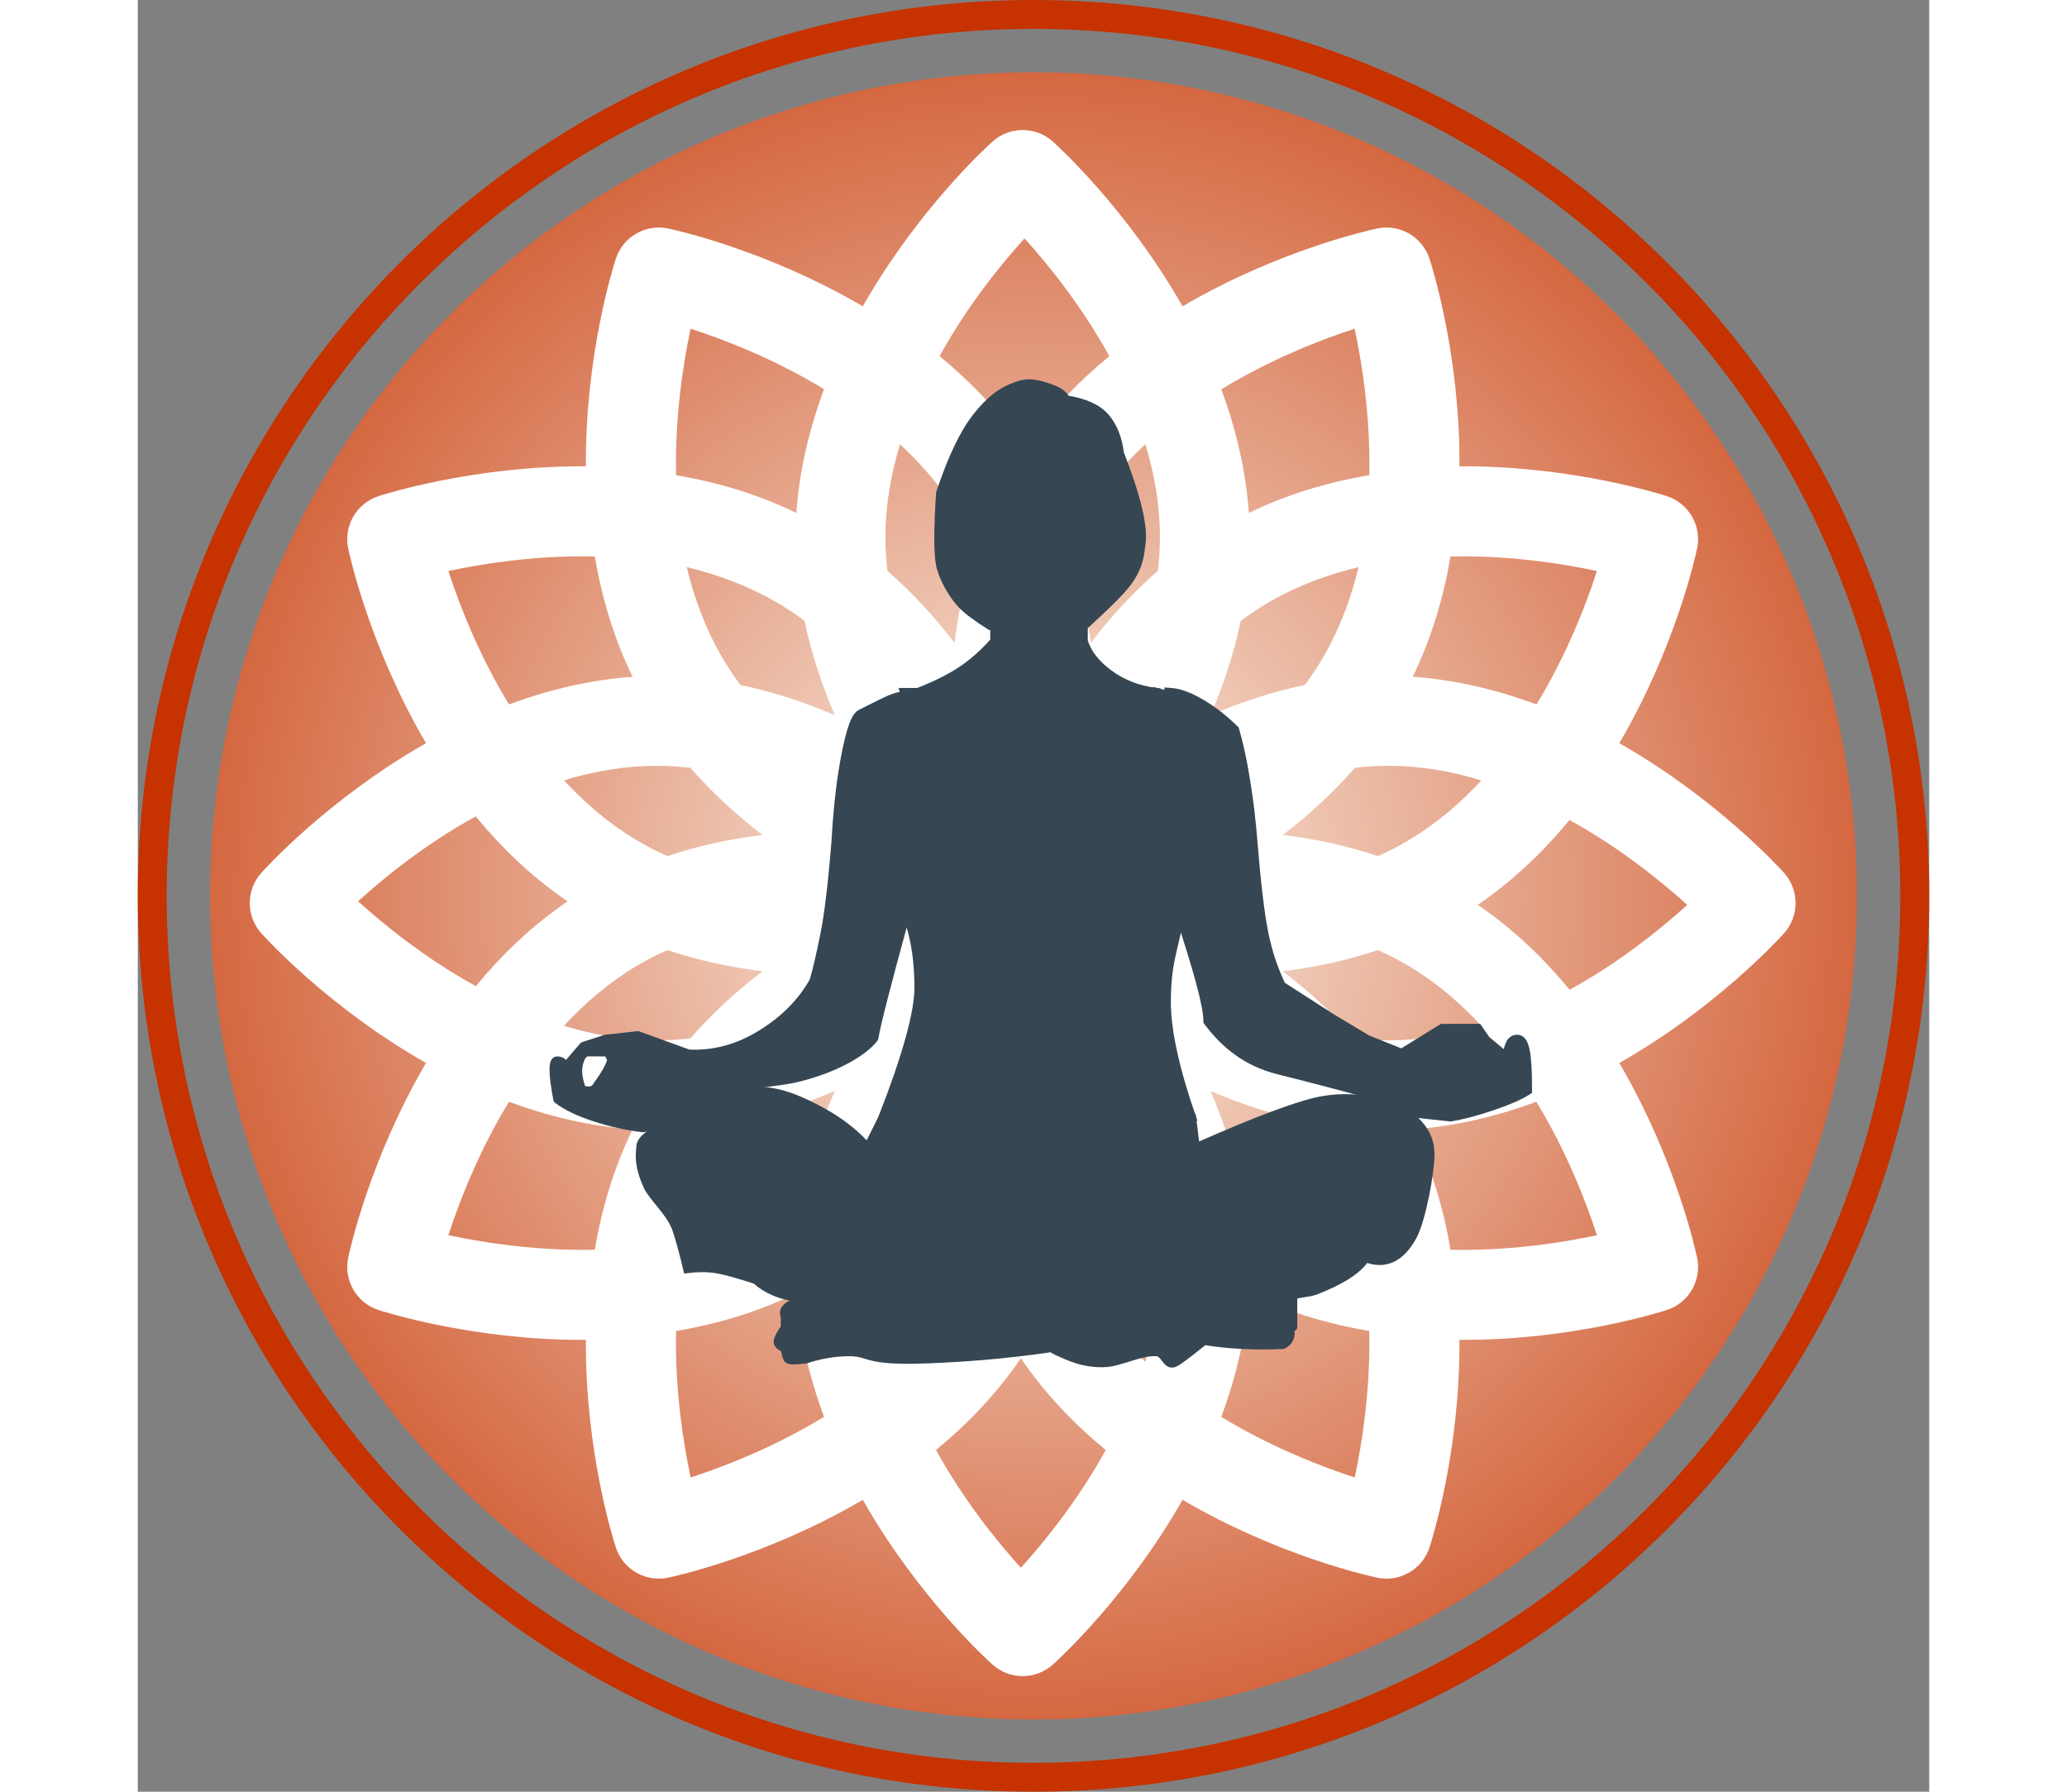 <?xml version="1.0" encoding="UTF-8"?>
<svg width="75px" height="65px" viewBox="0 0 496 496" version="1.1" xmlns="http://www.w3.org/2000/svg" xmlns:xlink="http://www.w3.org/1999/xlink">

    <rect x="0" y="0" width="496" height="496" fill="#808080" stroke="none"/>

    <defs>
        <radialGradient cx="50%" cy="50%" fx="50%" fy="50%" r="69.339%" id="radialGradient-1">
            <stop stop-color="#FBF5EB" offset="0%"></stop>
            <stop stop-color="#C63200" offset="100%"></stop>
        </radialGradient>
    </defs>
    <g id="Page-1" stroke="none" stroke-width="1" fill="none" fill-rule="evenodd">
        <g id="Group-2">
            <g id="Group-Copy">
                <path d="M248,0 C384.967,0 496,111.033 496,248 C496,384.967 384.967,496 248,496 C111.033,496 0,384.967 0,248 C0,111.033 111.033,0 248,0 Z M248,8 C115.452,8 8,115.452 8,248 C8,380.548 115.452,488 248,488 C380.548,488 488,380.548 488,248 C488,115.452 380.548,8 248,8 Z" id="Combined-Shape" fill="#C63200"></path>
                <circle id="Oval" fill="url(#radialGradient-1)" cx="248" cy="248" r="228"></circle>
            </g>
            <path d="M455.804,241.632 C454.609,240.3 437.074,221.002 410.194,205.736 C425.838,179.074 431.376,153.595 431.742,151.841 C433.055,145.588 429.45,139.348 423.376,137.353 C422.347,137.016 397.811,129.085 367.097,129.085 C366.705,129.085 366.32,129.098 365.931,129.101 C366.153,98.175 358.202,73.322 357.644,71.621 C355.655,65.547 349.405,61.946 343.159,63.255 C341.405,63.624 315.925,69.162 289.264,84.807 C273.998,57.929 254.696,40.391 253.364,39.196 C248.603,34.935 241.396,34.935 236.636,39.196 C235.303,40.391 216.005,57.926 200.736,84.803 C174.077,69.162 148.594,63.624 146.844,63.255 C140.588,61.946 134.348,65.547 132.356,71.621 C131.797,73.322 123.846,98.175 124.068,129.101 C123.68,129.098 123.294,129.085 122.902,129.085 C92.192,129.085 67.652,137.016 66.624,137.353 C60.55,139.345 56.945,145.588 58.258,151.841 C58.623,153.595 64.162,179.074 79.803,205.736 C52.929,221.002 35.39,240.3 34.198,241.635 C29.934,246.396 29.934,253.603 34.198,258.364 C35.39,259.696 52.929,278.994 79.803,294.263 C64.162,320.922 58.623,346.401 58.258,348.155 C56.945,354.411 60.547,360.651 66.62,362.643 C67.649,362.979 92.185,370.911 122.906,370.911 C123.298,370.911 123.68,370.898 124.068,370.898 C123.846,401.821 131.797,426.677 132.356,428.378 C134.073,433.613 138.945,437.012 144.261,437.012 C145.114,437.012 145.979,436.924 146.844,436.741 C148.594,436.375 174.077,430.837 200.736,415.196 C216.005,442.07 235.303,459.608 236.636,460.803 C239.016,462.932 242.007,464 244.998,464 C247.993,464 250.984,462.932 253.364,460.803 C254.696,459.608 273.995,442.073 289.264,415.196 C315.922,430.837 341.405,436.375 343.155,436.741 C344.021,436.924 344.886,437.012 345.738,437.012 C351.054,437.012 355.926,433.613 357.644,428.378 C358.202,426.677 366.153,401.821 365.928,370.898 C366.32,370.901 366.702,370.911 367.094,370.911 C397.811,370.911 422.347,362.983 423.376,362.643 C429.45,360.651 433.051,354.411 431.739,348.155 C431.373,346.401 425.835,320.922 410.194,294.263 C437.071,278.994 454.606,259.696 455.801,258.364 C460.066,253.603 460.066,246.396 455.804,241.632 Z M366.771,154 C381.636,154 395.008,156.15 404,158.074 C400.984,167.414 395.664,181.222 387.263,195 C376.616,191.047 365.106,188.216 353,187.341 C358.287,176.493 361.573,165.176 363.458,154.043 C364.553,154.02 365.657,154 366.771,154 Z M305.388,328.143 C303.466,318.934 300.528,310.177 297,302 C305.182,305.528 313.945,308.464 323.156,310.386 C325.028,312.921 326.787,315.566 328.391,318.34 C332.908,326.165 335.985,334.535 338,343 C328.952,340.843 320.71,337.634 313.344,333.38 C310.569,331.78 307.924,330.018 305.388,328.143 Z M283,351.316 C283,360.186 281.469,368.815 278.962,377 C272.598,371.132 266.848,364.407 262.299,356.727 C260.688,354.002 259.264,351.205 258,348.366 C260.962,339.587 262.813,330.691 263.853,322 C269.208,329.018 275.372,335.822 282.438,341.98 C282.796,345.057 283,348.17 283,351.316 Z M211.035,377 C208.531,368.811 207,360.185 207,351.314 C207,348.168 207.204,345.052 207.562,341.977 C214.628,335.819 220.789,329.019 226.144,322 C227.187,330.691 229.035,339.591 232,348.37 C230.733,351.207 229.309,354 227.698,356.726 C223.149,364.406 217.402,371.132 211.035,377 Z M176.668,333.379 C169.294,337.632 161.052,340.844 152,343 C154.02,334.547 157.105,326.179 161.632,318.34 C163.231,315.566 164.992,312.919 166.866,310.384 C176.071,308.463 184.824,305.53 193,302 C189.471,310.178 186.539,318.937 184.615,328.14 C182.084,330.018 179.441,331.776 176.668,333.379 Z M184.611,171.859 C186.537,181.064 189.471,189.824 193,198 C184.821,194.473 176.057,191.536 166.845,189.615 C164.97,187.08 163.21,184.435 161.61,181.661 C157.089,173.837 154.012,165.468 152,157 C161.046,159.16 169.288,162.369 176.658,166.62 C179.433,168.222 182.079,169.981 184.611,171.859 Z M207,148.7 C207,139.824 208.535,131.192 211.042,123 C217.397,128.872 223.141,135.601 227.701,143.294 C229.312,146.018 230.736,148.814 232,151.652 C229.038,160.427 227.189,169.316 226.146,178 C220.79,170.988 214.629,164.191 207.562,158.035 C207.204,154.959 207,151.847 207,148.7 Z M278.966,123 C281.469,131.186 283,139.813 283,148.684 C283,151.83 282.796,154.947 282.439,158.021 C275.373,164.18 269.213,170.981 263.856,178 C262.816,169.308 260.965,160.411 258,151.631 C259.267,148.795 260.691,146.001 262.301,143.275 C266.85,135.594 272.599,128.868 278.966,123 Z M313.334,166.625 C320.704,162.371 328.947,159.156 338,157 C335.98,165.457 332.895,173.824 328.37,181.664 C326.768,184.437 325.01,187.081 323.136,189.616 C313.931,191.534 305.177,194.47 297,198 C300.526,189.822 303.462,181.067 305.382,171.86 C307.917,169.985 310.561,168.227 313.334,166.625 Z M143.688,212 C146.836,212 149.948,212.204 153.023,212.561 C159.182,219.628 165.982,225.79 173,231.149 C163.681,232.255 154.887,234.213 146.64,237 C143.741,235.704 140.951,234.27 138.283,232.69 C130.597,228.139 123.871,222.385 118,216.013 C126.178,213.524 134.803,212 143.688,212 Z M138.271,267.308 C140.94,265.727 143.73,264.293 146.631,263 C154.881,265.784 163.678,267.742 173,268.851 C165.979,274.212 159.173,280.374 153.013,287.442 C149.939,287.799 146.827,288 143.678,288 C134.809,288 126.184,286.469 118,283.966 C123.867,277.604 130.591,271.856 138.271,267.308 Z M346.308,288 C343.164,288 340.052,287.799 336.977,287.439 C330.818,280.371 324.018,274.208 317,268.851 C326.319,267.745 335.116,265.784 343.363,263 C346.263,264.293 349.049,265.73 351.717,267.308 C359.403,271.859 366.132,277.614 372,283.986 C363.822,286.479 355.194,288 346.308,288 Z M351.711,232.693 C349.043,234.27 346.258,235.707 343.358,237 C335.113,234.213 326.317,232.255 317,231.149 C324.02,225.79 330.819,219.625 336.98,212.558 C340.052,212.2 343.159,212 346.303,212 C355.18,212 363.81,213.534 372,216.043 C366.133,222.395 359.406,228.135 351.711,232.693 Z M336.918,91 C338.989,100.649 341.313,115.341 340.965,131.546 C328.893,133.577 317.751,137.067 307.635,142 C306.764,129.91 303.939,118.414 300,107.776 C313.773,99.376 327.582,94.034 336.918,91 Z M245.5,66 C252.043,73.224 261.289,84.612 269,98.589 C260.344,105.709 252.226,114.119 245.5,124 C238.771,114.119 230.653,105.709 222,98.589 C229.711,84.612 238.957,73.221 245.5,66 Z M153.061,91 C162.409,94.019 176.218,99.336 190,107.735 C186.048,118.382 183.211,129.893 182.338,142 C172.229,137.072 161.094,133.588 149.034,131.557 C148.693,115.356 151.005,100.655 153.061,91 Z M86,158.072 C95,156.148 108.364,154 123.221,154 C124.336,154 125.441,154.02 126.539,154.043 C128.422,165.181 131.71,176.503 137,187.357 C124.91,188.229 113.41,191.055 102.77,195 C94.377,181.225 89.037,167.414 86,158.072 Z M61,249.502 C68.199,242.954 79.571,233.704 93.561,226 C100.688,234.664 109.105,242.788 119,249.521 C109.122,256.244 100.714,264.352 93.596,273 C79.61,265.29 68.212,256.039 61,249.502 Z M123.224,346 C108.364,346 94.997,343.852 86,341.93 C89.037,332.581 94.377,318.773 102.77,305 C113.41,308.942 124.91,311.768 137,312.641 C131.71,323.495 128.422,334.818 126.536,345.957 C125.441,345.98 124.339,346 123.224,346 Z M153.081,409 C151.011,399.351 148.687,384.662 149.035,368.457 C161.106,366.426 172.247,362.937 182.362,358 C183.234,370.093 186.058,381.589 190,392.228 C176.228,400.624 162.42,405.966 153.081,409 Z M244.502,434 C237.958,426.776 228.711,415.387 221,401.412 C229.653,394.292 237.772,385.882 244.502,376 C251.228,385.882 259.347,394.292 268,401.412 C260.292,415.387 251.045,426.779 244.502,434 Z M336.943,409 C327.591,405.959 313.776,400.619 300,392.232 C303.944,381.592 306.776,370.094 307.649,358 C317.763,362.928 328.9,366.414 340.966,368.449 C341.307,384.64 339.001,399.336 336.943,409 Z M404,341.944 C395.044,343.865 381.718,346 366.774,346 C365.663,346 364.558,345.98 363.463,345.957 C361.577,334.818 358.289,323.495 353,312.641 C365.089,311.768 376.587,308.942 387.225,305 C395.624,318.783 400.963,332.601 404,341.944 Z M396.438,274 C389.314,265.338 380.897,257.211 371,250.48 C380.881,243.757 389.285,235.646 396.405,227 C410.391,234.707 421.785,243.959 429,250.497 C421.798,257.044 410.426,266.296 396.438,274 Z" id="Shape-Copy" fill="#FFFFFF" fill-rule="nonzero" style="mix-blend-mode: soft-light;"></path>
            <g id="woman-copy" transform="translate(115, 106)" fill="#364652" stroke="#364652" stroke-width="2">
                <path d="M239.524,200.477 L239.74,200.634 L239.259,200.448 L239.524,200.477 Z M201.808,166.754 L215.545,175.585 L225.476,181.544 L234.934,185.327 L246.08,178.443 L256.163,178.443 L258.443,181.762 L263.98,186.369 C264.225,183.158 265.119,181.443 266.97,181.443 C269.342,181.443 270.03,185.786 270.03,195.443 L270.03,195.993 L269.566,196.287 C267.563,197.558 264.408,198.919 260.079,200.39 C255.772,201.853 251.943,202.866 248.59,203.429 L248.454,203.452 L238.779,202.408 L234.588,199.358 C222.661,196.046 211.394,193.064 200.788,190.413 C192.178,188.26 186.046,183.464 181.23,177.043 L181.03,176.776 L181.03,176.443 C181.03,172.597 178.375,162.638 173.082,146.759 L172.991,146.487 L173.058,146.209 C174.74,139.219 174.74,133.067 173.076,127.741 C171.419,122.439 169.21,118.969 166.504,117.293 L165.954,116.952 L170.164,85.377 L171.103,85.445 C173.485,85.618 176.289,86.67 179.537,88.581 C182.738,90.463 185.802,92.847 188.732,95.73 L188.917,95.912 L188.99,96.161 C190.103,99.957 191.111,104.663 192.018,110.283 C192.922,115.894 193.592,121.588 194.027,127.361 C194.953,138.636 195.949,146.936 197.011,152.247 C198.046,157.424 199.645,162.259 201.808,166.754 Z M258.443,181.762 L258.521,181.877 L258.337,181.674 L258.443,181.762 Z" id="Combined-Shape"></path>
                <path d="M97.03,86.443 L103.03,98.443 L103.03,112.443 C99.419,117.599 96.752,122.932 95.03,128.443 C93.308,133.953 94.308,139.953 98.03,146.443 C92.697,165.776 89.697,177.443 89.03,181.443 C86.03,185.443 78.136,189.916 68.03,192.443 C61.406,194.099 52.655,194.015 46.03,196.443 C43.428,197.396 40.231,199.604 36.439,203.067 L36.439,203.067 L36.277,203.216 L36.21,204.443 L24.84,206.443 C20.284,205.89 15.805,204.89 11.402,203.443 C6.999,201.996 3.553,200.329 1.065,198.443 C-0.355,191.109 -0.355,187.443 1.065,187.443 C2.485,187.443 3.174,188.109 3.132,189.443 L3.132,189.443 L8.301,183.443 L14.503,181.443 L23.461,180.443 L37.244,185.443 L37.239,185.532 C44.133,185.919 50.731,184.222 57.03,180.443 C63.697,176.443 68.697,171.443 72.03,165.443 C72.959,162.132 73.959,157.799 75.03,152.443 C76.102,147.086 77.102,138.753 78.03,127.443 C78.463,119.691 79.13,113.025 80.03,107.443 C81.381,99.07 83.03,92.443 85.03,91.443 C86.864,90.526 87.016,90.45 90.11,88.903 L90.11,88.903 L91.03,88.443 C93.697,87.109 95.697,86.443 97.03,86.443 L97.03,86.443 Z M15.03,185.443 L9.03,185.443 L8.03,186.443 C7.364,187.766 7.03,189.099 7.03,190.443 C7.03,191.786 7.364,193.453 8.03,195.443 C10.03,196.109 11.364,195.776 12.03,194.443 C14.03,191.776 15.364,189.443 16.03,187.443 L16.03,187.443 L15.03,185.443 Z" id="Combined-Shape" stroke-linejoin="round"></path>
                <path d="M36.03,203.443 L43.03,198.443 C51.387,194.849 59.72,194.849 68.03,198.443 C76.341,202.036 82.674,206.37 87.03,211.443 L91.03,203.443 C105.364,205.443 119.697,206.443 134.03,206.443 C148.364,206.443 162.697,205.443 177.03,203.443 L178.03,211.443 C195.355,203.797 207.022,199.463 213.03,198.443 C226.41,196.17 235.851,201.551 238.03,203.443 C240.161,205.292 243.03,208.443 243.03,213.443 C243.03,218.443 240.671,231.689 238.03,236.443 C234.697,242.443 230.364,244.443 225.03,242.443 C222.871,245.693 218.204,248.693 211.03,251.443 C209.01,252.217 206.08,251.994 203.03,253.443 C199.77,254.991 194.885,255.836 187.03,260.443 C182.39,263.165 174.389,270.499 172.03,271.443 C169.671,272.386 169.415,268.586 167.03,268.443 C162.612,268.177 157.256,271.175 153.03,271.443 C146.965,271.828 142.474,269.498 140.03,268.443 C134.966,266.256 130.299,260.589 126.03,251.443 C124.292,253.205 122.292,254.538 120.03,255.443 C117.768,256.347 114.768,257.014 111.03,257.443 L106.03,255.443 C96.946,252.269 90.613,250.603 87.03,250.443 C76.948,249.992 71.252,253.826 68.03,253.443 C63.092,252.855 59.092,251.188 56.03,248.443 C51.006,246.807 47.339,245.807 45.03,245.443 C42.722,245.078 40.055,245.078 37.03,245.443 C35.944,240.808 34.944,237.141 34.03,234.443 C32.427,229.706 27.496,225.622 26.03,222.443 C23.038,215.954 24.03,212.68 24.03,211.443 C24.03,209.08 28.03,206.414 36.03,203.443 Z" id="Rectangle"></path>
                <path d="M121.03,67.443 C117.08,64.95 114.413,62.95 113.03,61.443 C109.294,57.37 107.459,52.586 107.03,50.443 C106.364,47.109 106.364,40.443 107.03,30.443 C110.249,20.831 113.582,13.831 117.03,9.443 C122.202,2.86 126.03,1.443 129.03,0.443 C132.03,-0.557 134.812,0.293 138.03,1.443 C140.176,2.209 141.509,3.209 142.03,4.443 C147.196,5.248 150.863,6.914 153.03,9.443 C155.198,11.971 156.531,15.304 157.03,19.443 C161.697,31.443 163.697,39.776 163.03,44.443 C162.641,47.168 162.603,50.671 159.03,55.443 C157.334,57.709 153.334,61.709 147.03,67.443 L121.03,67.443 Z" id="Path-5"></path>
                <path d="M101.03,85.443 C105.884,83.541 109.884,81.541 113.03,79.443 C116.177,77.345 119.177,74.678 122.03,71.443 L122.03,56.443 C121.116,56.195 120.116,55.528 119.03,54.443 C117.945,53.357 116.945,50.691 116.03,46.443 L116.03,33.443 C118.905,28.222 121.905,23.555 125.03,19.443 C128.156,15.33 131.489,11.664 135.03,8.443 L146.03,8.443 C147.147,10.204 148.48,12.204 150.03,14.443 C151.58,16.682 152.914,18.682 154.03,20.443 L154.03,45.443 C152.935,48.903 151.935,51.236 151.03,52.443 C150.126,53.649 148.792,54.982 147.03,56.443 L147.03,71.443 C148.014,74.729 150.348,77.729 154.03,80.443 C157.713,83.156 162.046,84.823 167.03,85.443 L163.03,116.443 C152.383,116.77 142.716,116.77 134.03,116.443 C125.344,116.115 116.011,115.115 106.03,113.443 C106.199,106.545 105.866,101.545 105.03,98.443 C104.195,95.34 102.862,91.007 101.03,85.443 Z" id="Path-4"></path>
                <path d="M103.03,112.443 C102.8,108.741 102.134,104.408 101.03,99.443 C99.927,94.478 98.594,89.811 97.03,85.443 L101.03,85.443 C102.605,89.23 103.938,93.23 105.03,97.443 C106.123,101.656 106.789,106.656 107.03,112.443 C115.364,115.109 124.03,116.443 133.03,116.443 C142.03,116.443 151.697,115.776 162.03,114.443 L167.03,85.443 L171.03,86.443 L167.03,116.443 C170.423,119.467 172.756,123.8 174.03,129.443 C175.942,137.907 174.551,139.316 174.03,144.443 C172.896,155.609 170.03,158.443 170.03,171.443 C170.03,179.273 172.364,189.94 177.03,203.443 C162.697,205.443 148.03,206.443 133.03,206.443 C118.03,206.443 104.03,205.443 91.03,203.443 C97.697,186.332 101.03,174.332 101.03,167.443 C101.03,147.443 94.03,142.443 94.03,135.443 C94.03,125.872 97.03,118.206 103.03,112.443 Z" id="Rectangle"></path>
                <path d="M67.03,254.443 C64.311,255.479 63.311,256.812 64.03,258.443 L64.03,261.443 C62.697,263.43 62.03,264.764 62.03,265.443 C62.03,266.122 62.697,266.789 64.03,267.443 C64.265,269.097 64.598,270.097 65.03,270.443 C65.462,270.788 67.129,270.788 70.03,270.443 C74.03,269.109 78.03,268.443 82.03,268.443 C88.03,268.443 85.771,271.048 103.03,270.443 C114.536,270.039 125.87,269.039 137.03,267.443 C134.39,265.056 132.056,262.389 130.03,259.443 C128.004,256.496 126.671,253.829 126.03,251.443 C123.053,253.434 120.72,254.767 119.03,255.443 C117.341,256.118 114.674,256.785 111.03,257.443 L99.03,253.443 C93.697,251.443 89.03,250.443 85.03,250.443 C79.03,250.443 71.109,252.889 67.03,254.443 Z" id="Path-6" stroke-linejoin="round"></path>
                <path d="M181.03,265.443 C184.06,265.936 187.393,266.27 191.03,266.443 C194.668,266.616 198.334,266.616 202.03,266.443 C202.985,266.056 203.651,265.39 204.03,264.443 C204.409,263.496 204.409,262.496 204.03,261.443 L205.03,261.443 L205.03,258.443 L205.03,252.443 C201.627,253.478 197.627,255.144 193.03,257.443 C188.434,259.741 184.434,262.408 181.03,265.443 Z" id="Path-7" stroke-linejoin="round"></path>
            </g>
        </g>
    </g>
</svg>